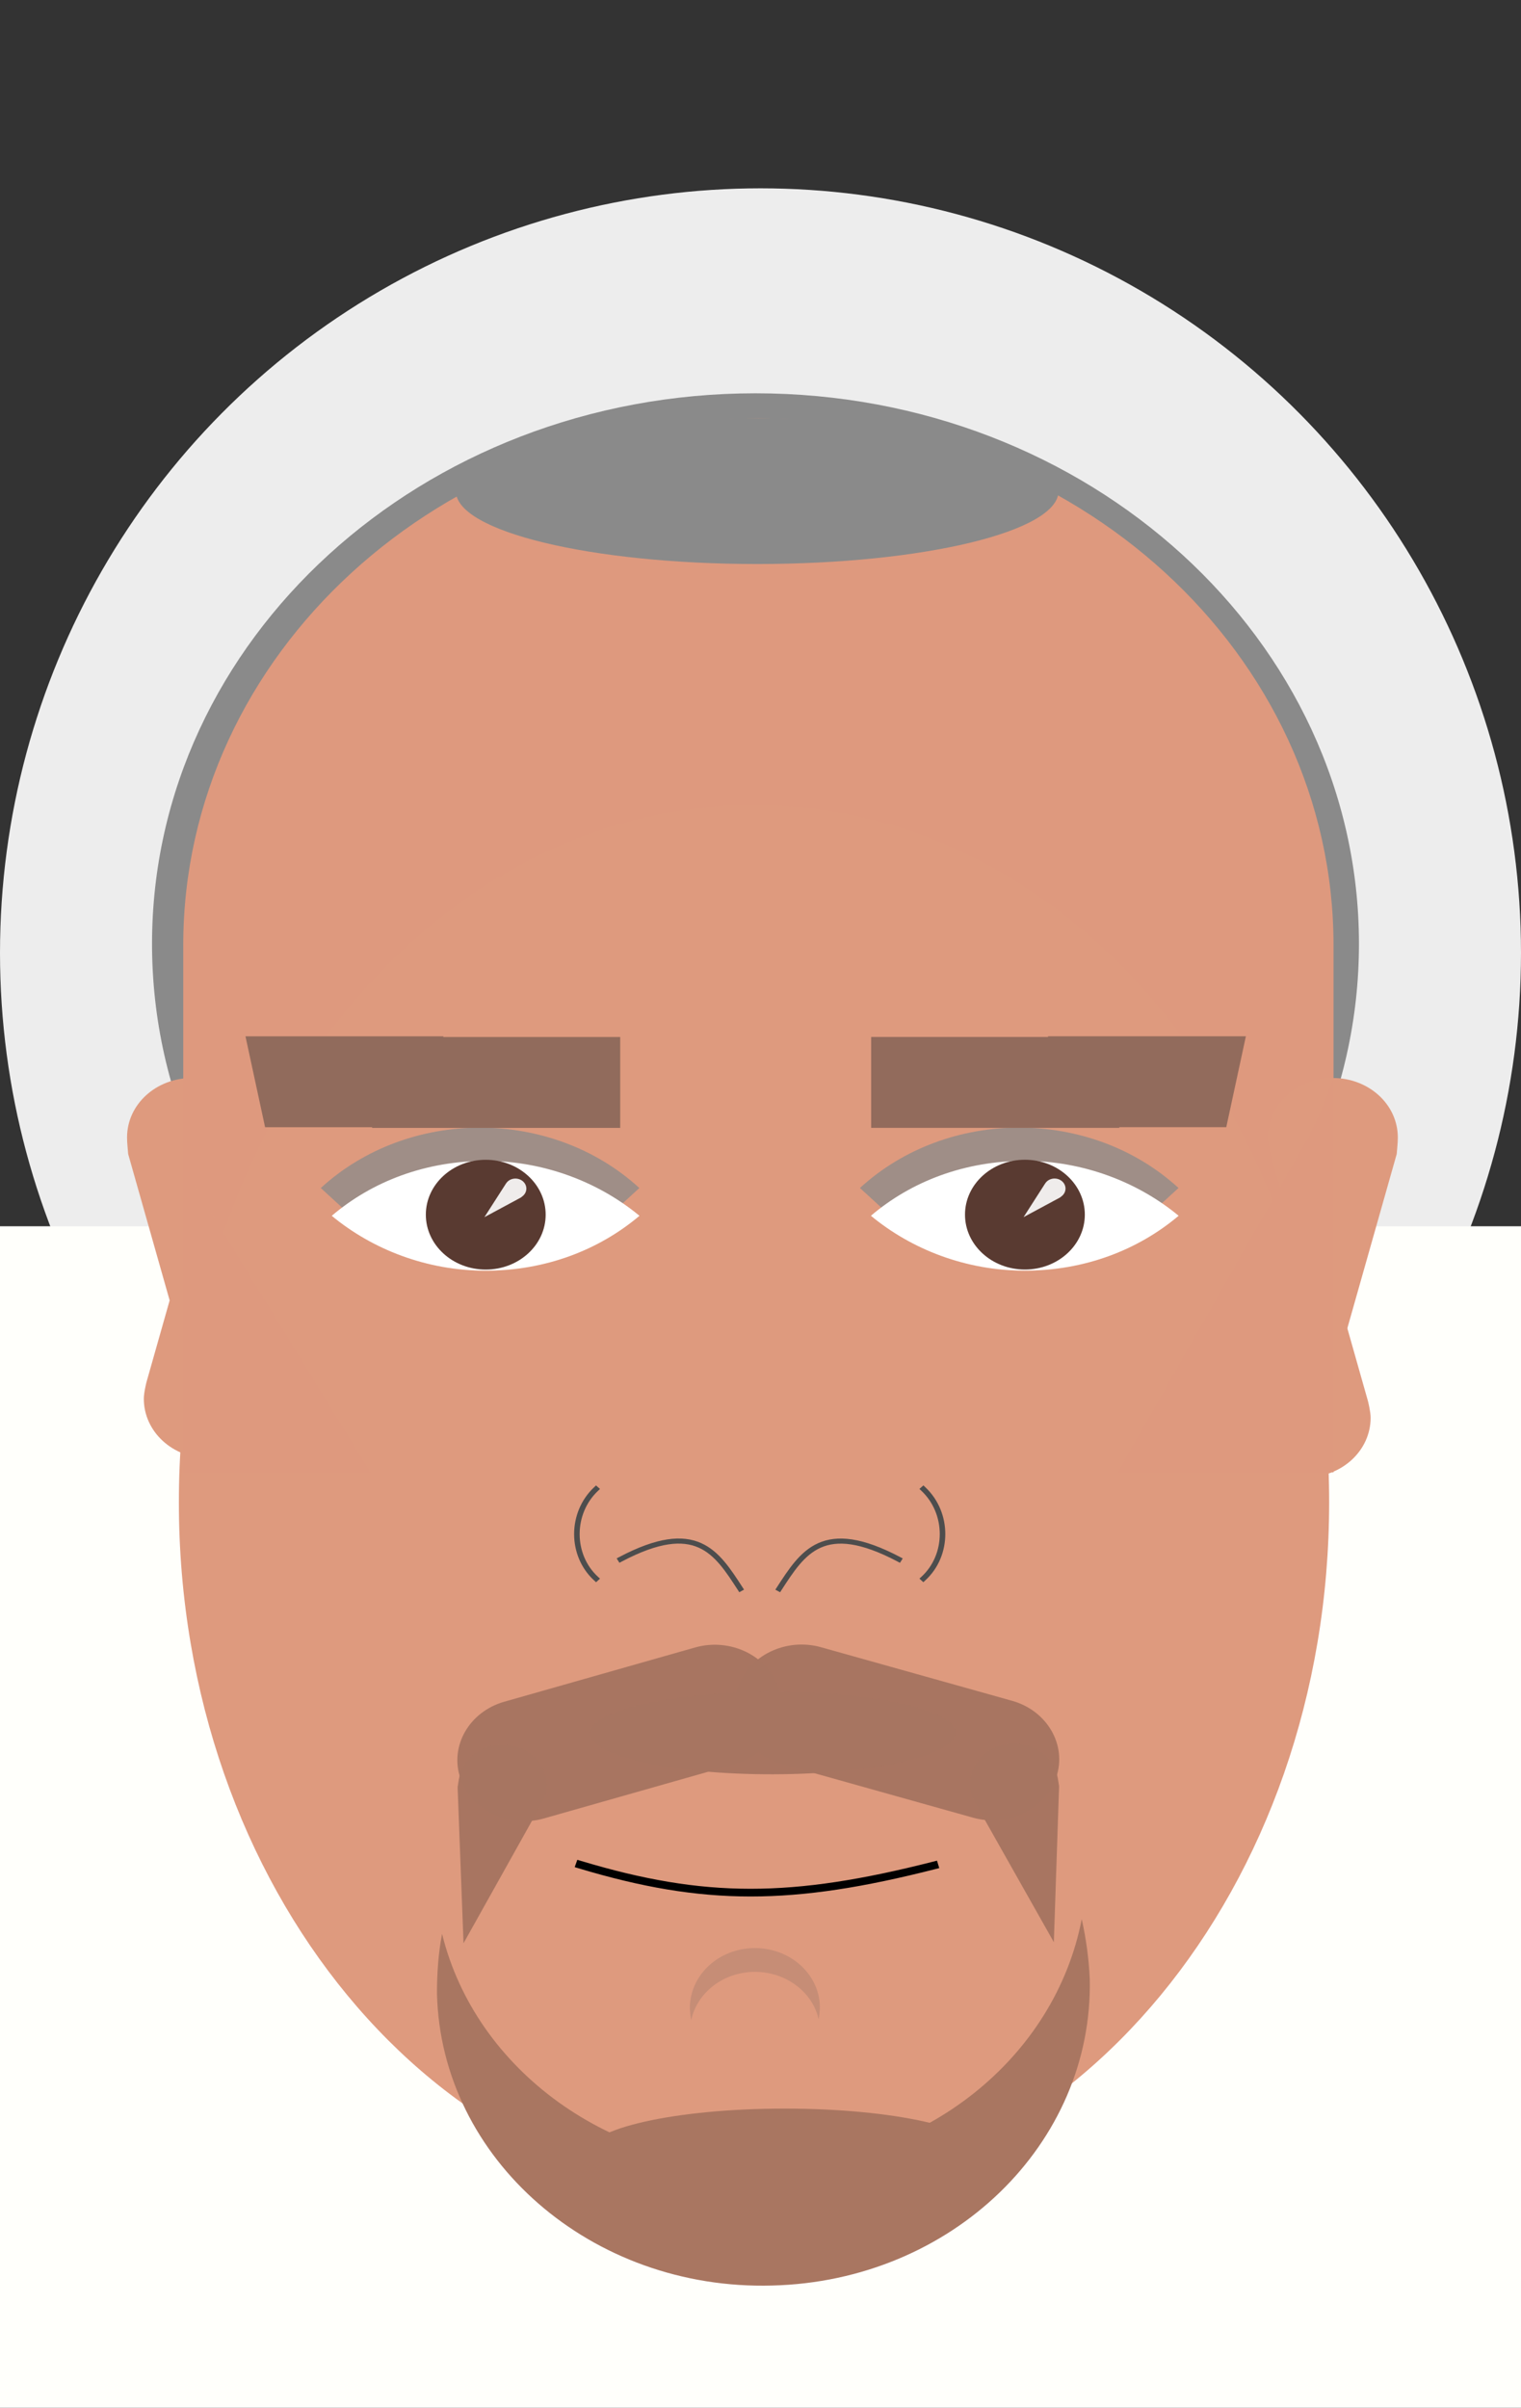 <?xml version="1.0" encoding="UTF-8" standalone="no"?>
<!-- Created with Vectornator (http://vectornator.io/) -->

<svg
   height="208.587mm"
   stroke-miterlimit="10"
   style="clip-rule:evenodd;fill-rule:nonzero;stroke-linecap:round;stroke-linejoin:round"
   version="1.1"
   viewBox="0 0 498.002 788.359"
   width="131.763mm"
   xml:space="preserve"
   id="svg71"
   sodipodi:docname="me-v2b.svg"
   inkscape:version="1.3 (0e150ed, 2023-07-21)"
   inkscape:export-filename="me-v2b.png"
   inkscape:export-xdpi="72"
   inkscape:export-ydpi="72"
   xmlns:inkscape="http://www.inkscape.org/namespaces/inkscape"
   xmlns:sodipodi="http://sodipodi.sourceforge.net/DTD/sodipodi-0.dtd"
   xmlns:xlink="http://www.w3.org/1999/xlink"
   xmlns="http://www.w3.org/2000/svg"
   xmlns:svg="http://www.w3.org/2000/svg"
   xmlns:vectornator="http://vectornator.io"><rect x="0" y="0" width="498.002" height="788.359" fill="#333333" stroke="none"/><sodipodi:namedview
   id="namedview71"
   pagecolor="#ffffff"
   bordercolor="#000000"
   borderopacity="0.25"
   inkscape:showpageshadow="2"
   inkscape:pageopacity="0.0"
   inkscape:pagecheckerboard="0"
   inkscape:deskcolor="#d1d1d1"
   inkscape:zoom="0.16365655"
   inkscape:cx="2013.3627"
   inkscape:cy="1933.9281"
   inkscape:window-width="1440"
   inkscape:window-height="872"
   inkscape:window-x="937"
   inkscape:window-y="1468"
   inkscape:window-maximized="0"
   inkscape:current-layer="svg71" />&#10;<defs
   id="defs1"><clipPath
     clipPathUnits="userSpaceOnUse"
     id="clipPath3"><use
       x="0"
       y="0"
       xlink:href="#g2"
       id="use3" /></clipPath></defs>&#10;&#10;&#10;&#10;&#10;&#10;&#10;<g
   inkscape:groupmode="layer"
   id="layer1"
   inkscape:label="elipse background"
   style="clip-rule:evenodd;display:inline;fill-rule:nonzero;stroke-linecap:round;stroke-linejoin:round"
   transform="translate(-1017.753,-1532.083)"><ellipse
     style="display:inline;fill:#ededed;fill-opacity:1;stroke-width:5.601;stroke-dasharray:none"
     id="path1"
     cx="1266.754"
     cy="1844.092"
     rx="249.001"
     ry="250.35"
     inkscape:label="path1" /><g
     id="g3"
     clip-path="url(#clipPath3)"><g
       inkscape:label="Clip"
       id="g2"
       style="display:inline"><rect
         style="fill:#fffffb;fill-opacity:1;stroke-width:13.753"
         id="rect1"
         width="498.002"
         height="386.853"
         x="1017.753"
         y="1933.589"
         ry="0" /></g></g></g><g
   id="g72"
   transform="matrix(0.191,0,0,0.175,-143.239,87.116)"
   inkscape:label="moi"
   style="clip-rule:evenodd;display:inline;fill-rule:nonzero;stroke-linecap:round;stroke-linejoin:round"><g
     id="Visage"
     vectornator:layerName="Visage"
     style="display:inline">&#10;<g
   opacity="1"
   vectornator:layerName="Grouper 2"
   id="g46">&#10;<g
   opacity="1"
   vectornator:layerName="Grouper 1"
   id="g42">&#10;<path
   d="m 1010.57,1268.08 c 0,-568.866 463.15,-1030.023 1034.47,-1030.023 571.32,0 1034.47,461.157 1034.47,1030.023 0,568.87 -463.15,1030.03 -1034.47,1030.03 -571.32,0 -1034.47,-461.16 -1034.47,-1030.03 z"
   fill="#8a8a8a"
   fill-rule="nonzero"
   opacity="1"
   stroke="none"
   vectornator:layerName="Ovale 1"
   id="path37" />&#10;<path
   d="m 1219.32,2119.27 c 0,62.47 -50.24,111.41 -111.42,111.41 -62.47,0 -111.411,-50.23 -111.411,-111.41 0,-11.6 4.511,-30.92 4.511,-30.92 l 108.19,-416.67 108.19,416.67 c 0.65,10.31 1.94,19.97 1.94,30.92 z"
   fill="#de9a7e"
   fill-rule="nonzero"
   opacity="1"
   stroke="none"
   vectornator:layerName="path"
   id="path38" />&#10;<path
   d="m 967.739,1630.48 c 0,-62.47 50.231,-111.42 111.411,-111.42 62.47,0 111.42,50.24 111.42,111.42 0,11.59 -4.51,30.91 -4.51,30.91 l -108.2,416.67 -108.189,-416.67 c -0.645,-10.3 -1.932,-19.96 -1.932,-30.91 z"
   fill="#de9a7e"
   fill-rule="nonzero"
   opacity="1"
   stroke="none"
   vectornator:layerName="path"
   id="path39" />&#10;<path
   d="m 2050,285.062 c -544.85,0 -985.94,441.057 -985.94,985.908 v 410.19 c 6.87,14.55 13.93,28.87 21.38,42.62 l 299.53,533.13 h 1281.09 l 306,-544 c 26.54,-44.24 47.61,-90.9 63.85,-139.19 v -302.75 c 0,-544.851 -441.06,-985.908 -985.91,-985.908 z"
   fill="#de997e"
   fill-rule="nonzero"
   opacity="1"
   stroke="none"
   vectornator:layerName="Courbe 3"
   id="path40" />&#10;<path
   d="m 3028.4,2312.79 c 0,720.48 -441.41,1304.54 -985.91,1304.54 -544.51,0 -985.92,-584.06 -985.92,-1304.54 0,-720.48 441.41,-1304.54 985.92,-1304.54 544.5,0 985.91,584.06 985.91,1304.54 z"
   fill="#de9a7e"
   fill-rule="nonzero"
   opacity="1"
   stroke="none"
   vectornator:layerName="path"
   id="path41" />&#10;<path
   d="m 2047.98,557.478 c -285.26,0 -516.51,-61.004 -516.51,-136.269 0,-75.249 231.25,-136.27 516.51,-136.27 285.26,0 516.51,61.021 516.51,136.27 0,75.265 -231.25,136.269 -516.51,136.269 z"
   fill="#8a8a8a"
   fill-rule="nonzero"
   opacity="1"
   stroke="none"
   vectornator:layerName="path"
   id="path42" />&#10;</g>&#10;<path
   d="m 3146.13,1630.55 c 0,-62.47 -50.23,-111.42 -111.41,-111.42 -62.47,0 -111.41,50.23 -111.41,111.42 0,11.59 4.5,30.91 4.5,30.91 l 108.2,416.67 108.19,-416.67 c 0.64,-10.31 1.93,-19.97 1.93,-30.91 z"
   fill="#de9a7e"
   fill-rule="nonzero"
   opacity="1"
   stroke="none"
   vectornator:layerName="path"
   id="path43" />&#10;<path
   d="m 2876.69,2154.79 c 0,62.47 50.23,111.41 111.41,111.41 62.47,0 111.41,-50.23 111.41,-111.41 0,-11.59 -4.51,-30.91 -4.51,-30.91 l -108.19,-416.68 -108.19,416.68 c -0.65,10.3 -1.93,19.96 -1.93,30.91 z"
   fill="#de9a7e"
   fill-rule="nonzero"
   opacity="1"
   stroke="none"
   vectornator:layerName="path"
   id="path44" />&#10;<path
   d="m 1064.06,1681.16 v 575.75 h 320.91 l -299.53,-533.13 c -7.45,-13.75 -14.51,-28.07 -21.38,-42.62 z"
   fill="#de997e"
   fill-rule="nonzero"
   opacity="1"
   stroke="none"
   vectornator:layerName="Courbe 4"
   id="path45" />&#10;<path
   d="m 3035.91,1519.13 c -16.24,52.16 -37.31,102.55 -63.85,150.31 l -306,587.47 h 369.85 z"
   fill="#de997e"
   fill-rule="nonzero"
   opacity="1"
   stroke="none"
   vectornator:layerName="Courbe 5"
   id="path46" />&#10;</g>&#10;</g><g
     id="Bouc"
     vectornator:layerName="Bouc"
     style="display:inline">&#10;<g
   opacity="1"
   vectornator:layerName="g"
   id="g48">&#10;<path
   d="m 2618.04,3204.79 c -1.49,-37.13 -6.22,-75.25 -13.77,-111.89 -45.71,257.8 -266.66,455.31 -537.3,462.37 -270.3,6 -502.11,-180.66 -559.2,-434.89 -6.4,35.85 -8.81,74.13 -8.74,111.99 6.8,309.59 265.2,555.34 574.38,546.05 308.84,-8.22 550.69,-265.47 544.63,-573.63 z"
   fill="#a97661"
   fill-rule="nonzero"
   opacity="1"
   stroke="none"
   vectornator:layerName="path"
   id="path47" />&#10;<path
   d="m 2095.15,3615.03 c -187.82,0 -340.08,-37.53 -340.08,-83.84 0,-46.3 152.26,-83.85 340.08,-83.85 187.82,0 340.07,37.55 340.07,83.85 0,46.31 -152.25,83.84 -340.07,83.84 z"
   fill="#a97661"
   fill-rule="nonzero"
   opacity="1"
   stroke="none"
   vectornator:layerName="path"
   id="path48" />&#10;</g>&#10;<g
   opacity="1"
   vectornator:layerName="g"
   id="g53">&#10;<path
   d="m 2014.53,2660 c -18.42,60.19 15.68,124.39 75.88,142.81 l 327.49,100.23 c 60.19,18.43 124.39,-15.68 142.81,-75.88 18.43,-60.19 -15.68,-124.39 -75.88,-142.81 l -327.49,-100.23 c -60.19,-18.43 -124.39,15.68 -142.81,75.88 z"
   fill="#a87561"
   fill-opacity="0.99"
   fill-rule="nonzero"
   opacity="1"
   stroke="none"
   vectornator:layerName="path"
   id="path49" />&#10;<path
   d="m 2562.1,2823.3 c -9.38,-41.34 -49.97,-66.18 -90.45,-56.99 -41.34,9.38 -66.18,49.97 -56.99,90.46 1.74,7.67 7.63,19.77 7.63,19.77 l 134.18,259.46 9,-291.96 c -1.12,-6.91 -1.72,-13.5 -3.37,-20.74 z"
   fill="#a87561"
   fill-opacity="0.99"
   fill-rule="nonzero"
   opacity="1"
   stroke="none"
   vectornator:layerName="path"
   id="path50" />&#10;<path
   d="m 2084.62,2659.92 c 18.66,60.13 -15.2,124.45 -75.33,143.11 l -327.09,101.5 c -60.13,18.66 -124.45,-15.2 -143.11,-75.32 -18.66,-60.13 15.2,-124.45 75.32,-143.11 l 327.1,-101.5 c 60.12,-18.66 124.45,15.2 143.11,75.32 z"
   fill="#a87561"
   fill-opacity="0.99"
   fill-rule="nonzero"
   opacity="1"
   stroke="none"
   vectornator:layerName="path"
   id="path51" />&#10;<path
   d="m 1537.68,2825.35 c 9.22,-41.37 49.72,-66.37 90.24,-57.34 41.37,9.22 66.37,49.72 57.33,90.24 -1.71,7.67 -7.55,19.8 -7.55,19.8 l -133.17,259.98 -10.13,-291.92 c 1.09,-6.92 1.67,-13.51 3.28,-20.76 z"
   fill="#a87561"
   fill-opacity="0.99"
   fill-rule="nonzero"
   opacity="1"
   stroke="none"
   vectornator:layerName="path"
   id="path52" />&#10;<path
   d="m 2074.88,2821.88 c -173.05,0.33 -313.39,-33.98 -313.47,-76.64 -0.09,-42.67 140.12,-77.52 313.17,-77.86 173.04,-0.33 313.38,33.98 313.46,76.64 0.09,42.66 -140.12,77.52 -313.16,77.86 z"
   fill="#a87561"
   fill-opacity="0.99"
   fill-rule="nonzero"
   opacity="1"
   stroke="none"
   vectornator:layerName="path"
   id="path53" />&#10;</g>&#10;</g><g
     id="Bouche"
     vectornator:layerName="Bouche"
     style="display:inline;stroke-width:14.424;stroke-dasharray:none">&#10;<path
   d="m 1744.211,2990.984 c 213.314,70.036 363.675,69.003 606.939,1.379"
   fill="none"
   opacity="1"
   stroke="#000000"
   stroke-linecap="square"
   stroke-linejoin="miter"
   stroke-width="8.253"
   vectornator:layerName="path"
   id="path54"
   style="stroke-width:14.424;stroke-dasharray:none" />&#10;<path
   d="m 1932.54,3259.36 c 0.17,7.39 0.97,15 2.35,22.32 10,-51.16 54.67,-89.7 108.56,-90.15 53.83,-0.25 99.31,37.72 109.78,88.52 1.4,-7.11 2.02,-14.72 2.14,-22.26 -0.27,-61.64 -50.84,-111.47 -112.41,-110.7 -61.5,0.55 -110.55,50.91 -110.42,112.27 z"
   fill="#4d4d4d"
   fill-opacity="0.17"
   fill-rule="nonzero"
   opacity="1"
   stroke="none"
   vectornator:layerName="path"
   id="path55"
   style="stroke-width:14.424;stroke-dasharray:none" />&#10;</g><g
     id="Nez"
     vectornator:layerName="Nez"
     style="display:inline;stroke-width:9.495;stroke-dasharray:none"
     sodipodi:insensitive="true">&#10;<path
   d="m 2085.55,2474.79 c 40.75,-68.46 75.64,-129.79 205.41,-55.04"
   fill="none"
   opacity="1"
   stroke="#4d4d4d"
   stroke-linecap="square"
   stroke-linejoin="miter"
   stroke-width="1.775"
   vectornator:layerName="path"
   id="path56"
   style="stroke-width:9.495;stroke-dasharray:none" />&#10;<path
   d="m 2018.91,2474.72 c -40.74,-68.45 -75.63,-129.79 -205.4,-55.04"
   fill="none"
   opacity="1"
   stroke="#4d4d4d"
   stroke-linecap="square"
   stroke-linejoin="miter"
   stroke-width="2.458"
   vectornator:layerName="path"
   id="path57"
   style="stroke-width:9.495;stroke-dasharray:none" />&#10;<path
   d="m 2332.76,2288.08 c 43.82,45.01 43.9,123.78 0,167.69"
   fill="none"
   opacity="1"
   stroke="#4d4d4d"
   stroke-linecap="square"
   stroke-linejoin="miter"
   stroke-width="1.775"
   vectornator:layerName="path"
   id="path58"
   style="stroke-width:9.495;stroke-dasharray:none" />&#10;<path
   d="m 1771.76,2288.15 c -43.82,45 -43.91,123.78 0,167.69"
   fill="none"
   opacity="1"
   stroke="#4d4d4d"
   stroke-linecap="square"
   stroke-linejoin="miter"
   stroke-width="2.731"
   vectornator:layerName="path"
   id="path59"
   style="stroke-width:9.495;stroke-dasharray:none" />&#10;</g><g
     id="Yeux"
     vectornator:layerName="Yeux"
     style="display:inline">&#10;<g
   opacity="1"
   vectornator:layerName="g"
   id="g63">&#10;<path
   d="m 2280.18,1777.69 c 120.77,-120.77 316.44,-120.77 437.21,0 l 52.79,-52.78 c -150.62,-150.62 -395.48,-150.62 -546.1,0 l 54.72,54.72 c 0,-0.55 0.55,-1.11 1.38,-1.94 z"
   fill="#8a8a8a"
   fill-opacity="0.75"
   fill-rule="nonzero"
   opacity="1"
   stroke="none"
   vectornator:layerName="path"
   id="path60" />&#10;<path
   d="m 2506.64,1674.18 c -102.1,0 -193.86,37.68 -263.75,102.7 69.28,62.6 162.26,102.71 263.75,102.71 102.1,0 193.86,-38.29 263.75,-102.71 -69.28,-62.59 -162.87,-102.7 -263.75,-102.7 z"
   fill="#ffffff"
   fill-rule="nonzero"
   opacity="1"
   stroke="none"
   vectornator:layerName="path"
   id="path61" />&#10;<path
   d="m 2609.58,1774.76 c 0,56.72 -45.98,102.7 -102.7,102.7 -56.73,0 -102.71,-45.98 -102.71,-102.7 0,-56.72 45.98,-102.7 102.71,-102.7 56.72,0 102.7,45.98 102.7,102.7 z"
   fill="#593a31"
   fill-rule="nonzero"
   opacity="1"
   stroke="none"
   vectornator:layerName="path"
   id="path62" />&#10;<path
   d="m 2570.96,1739.25 c 7.44,-7.44 7.28,-19.24 0,-26.53 -7.44,-7.43 -19.24,-7.28 -26.53,0 -1.38,1.38 -3.14,4.22 -3.14,4.22 l -36.72,62.48 62.48,-36.72 c 1.3,-1.15 2.61,-2.15 3.91,-3.45 z"
   fill="#ffffff"
   fill-opacity="0.9"
   fill-rule="nonzero"
   opacity="1"
   stroke="none"
   vectornator:layerName="path"
   id="path63" />&#10;</g>&#10;<g
   opacity="1"
   vectornator:layerName="g"
   id="g67">&#10;<path
   d="m 1355.94,1777.76 c 120.77,-120.77 316.44,-120.77 437.22,0 l 52.78,-52.78 c -150.62,-150.63 -395.48,-150.63 -546.1,0 l 54.72,54.72 c 0,-0.55 0.55,-1.11 1.38,-1.94 z"
   fill="#8a8a8a"
   fill-opacity="0.75"
   fill-rule="nonzero"
   opacity="1"
   stroke="none"
   vectornator:layerName="path"
   id="path64" />&#10;<path
   d="m 1582.4,1674.25 c -102.09,0 -193.86,37.68 -263.75,102.7 69.28,62.6 162.26,102.71 263.75,102.71 102.1,0 193.86,-38.29 263.75,-102.71 -69.28,-62.59 -162.87,-102.7 -263.75,-102.7 z"
   fill="#ffffff"
   fill-rule="nonzero"
   opacity="1"
   stroke="none"
   vectornator:layerName="path"
   id="path65" />&#10;<path
   d="m 1685.34,1774.83 c 0,56.72 -45.98,102.7 -102.7,102.7 -56.72,0 -102.71,-45.98 -102.71,-102.7 0,-56.72 45.99,-102.71 102.71,-102.71 56.72,0 102.7,45.99 102.7,102.71 z"
   fill="#593a31"
   fill-rule="nonzero"
   opacity="1"
   stroke="none"
   vectornator:layerName="path"
   id="path66" />&#10;<path
   d="m 1646.72,1739.32 c 7.44,-7.44 7.28,-19.24 0,-26.53 -7.44,-7.43 -19.24,-7.28 -26.53,0 -1.38,1.38 -3.14,4.22 -3.14,4.22 l -36.72,62.48 62.48,-36.72 c 1.3,-1.15 2.61,-2.15 3.91,-3.45 z"
   fill="#ffffff"
   fill-opacity="0.9"
   fill-rule="nonzero"
   opacity="1"
   stroke="none"
   vectornator:layerName="path"
   id="path67" />&#10;</g>&#10;<g
   opacity="1"
   vectornator:layerName="g"
   id="g69">&#10;<path
   d="m 1387.77,1612.47 v -170.04 h 425.34 v 170.04 z"
   fill="#916b5c"
   fill-rule="nonzero"
   opacity="1"
   stroke="none"
   vectornator:layerName="path"
   id="path68" />&#10;<path
   d="m 1170.75,1441.18 h 339.3 l -34.01,170.04 h -271.67 z"
   fill="#916b5c"
   fill-rule="nonzero"
   opacity="1"
   stroke="none"
   vectornator:layerName="path"
   id="path69" />&#10;</g>&#10;<g
   opacity="1"
   vectornator:layerName="g"
   id="g71">&#10;<path
   d="M 2668.65,1612.4 V 1442.36 H 2243.31 V 1612.4 Z"
   fill="#926b5c"
   fill-rule="nonzero"
   opacity="1"
   stroke="none"
   vectornator:layerName="path"
   id="path70" />&#10;<path
   d="m 2885.67,1441.11 h -339.29 l 34.01,170.04 h 271.66 z"
   fill="#926b5c"
   fill-rule="nonzero"
   opacity="1"
   stroke="none"
   vectornator:layerName="path"
   id="path71" />&#10;</g>&#10;</g></g></svg>
